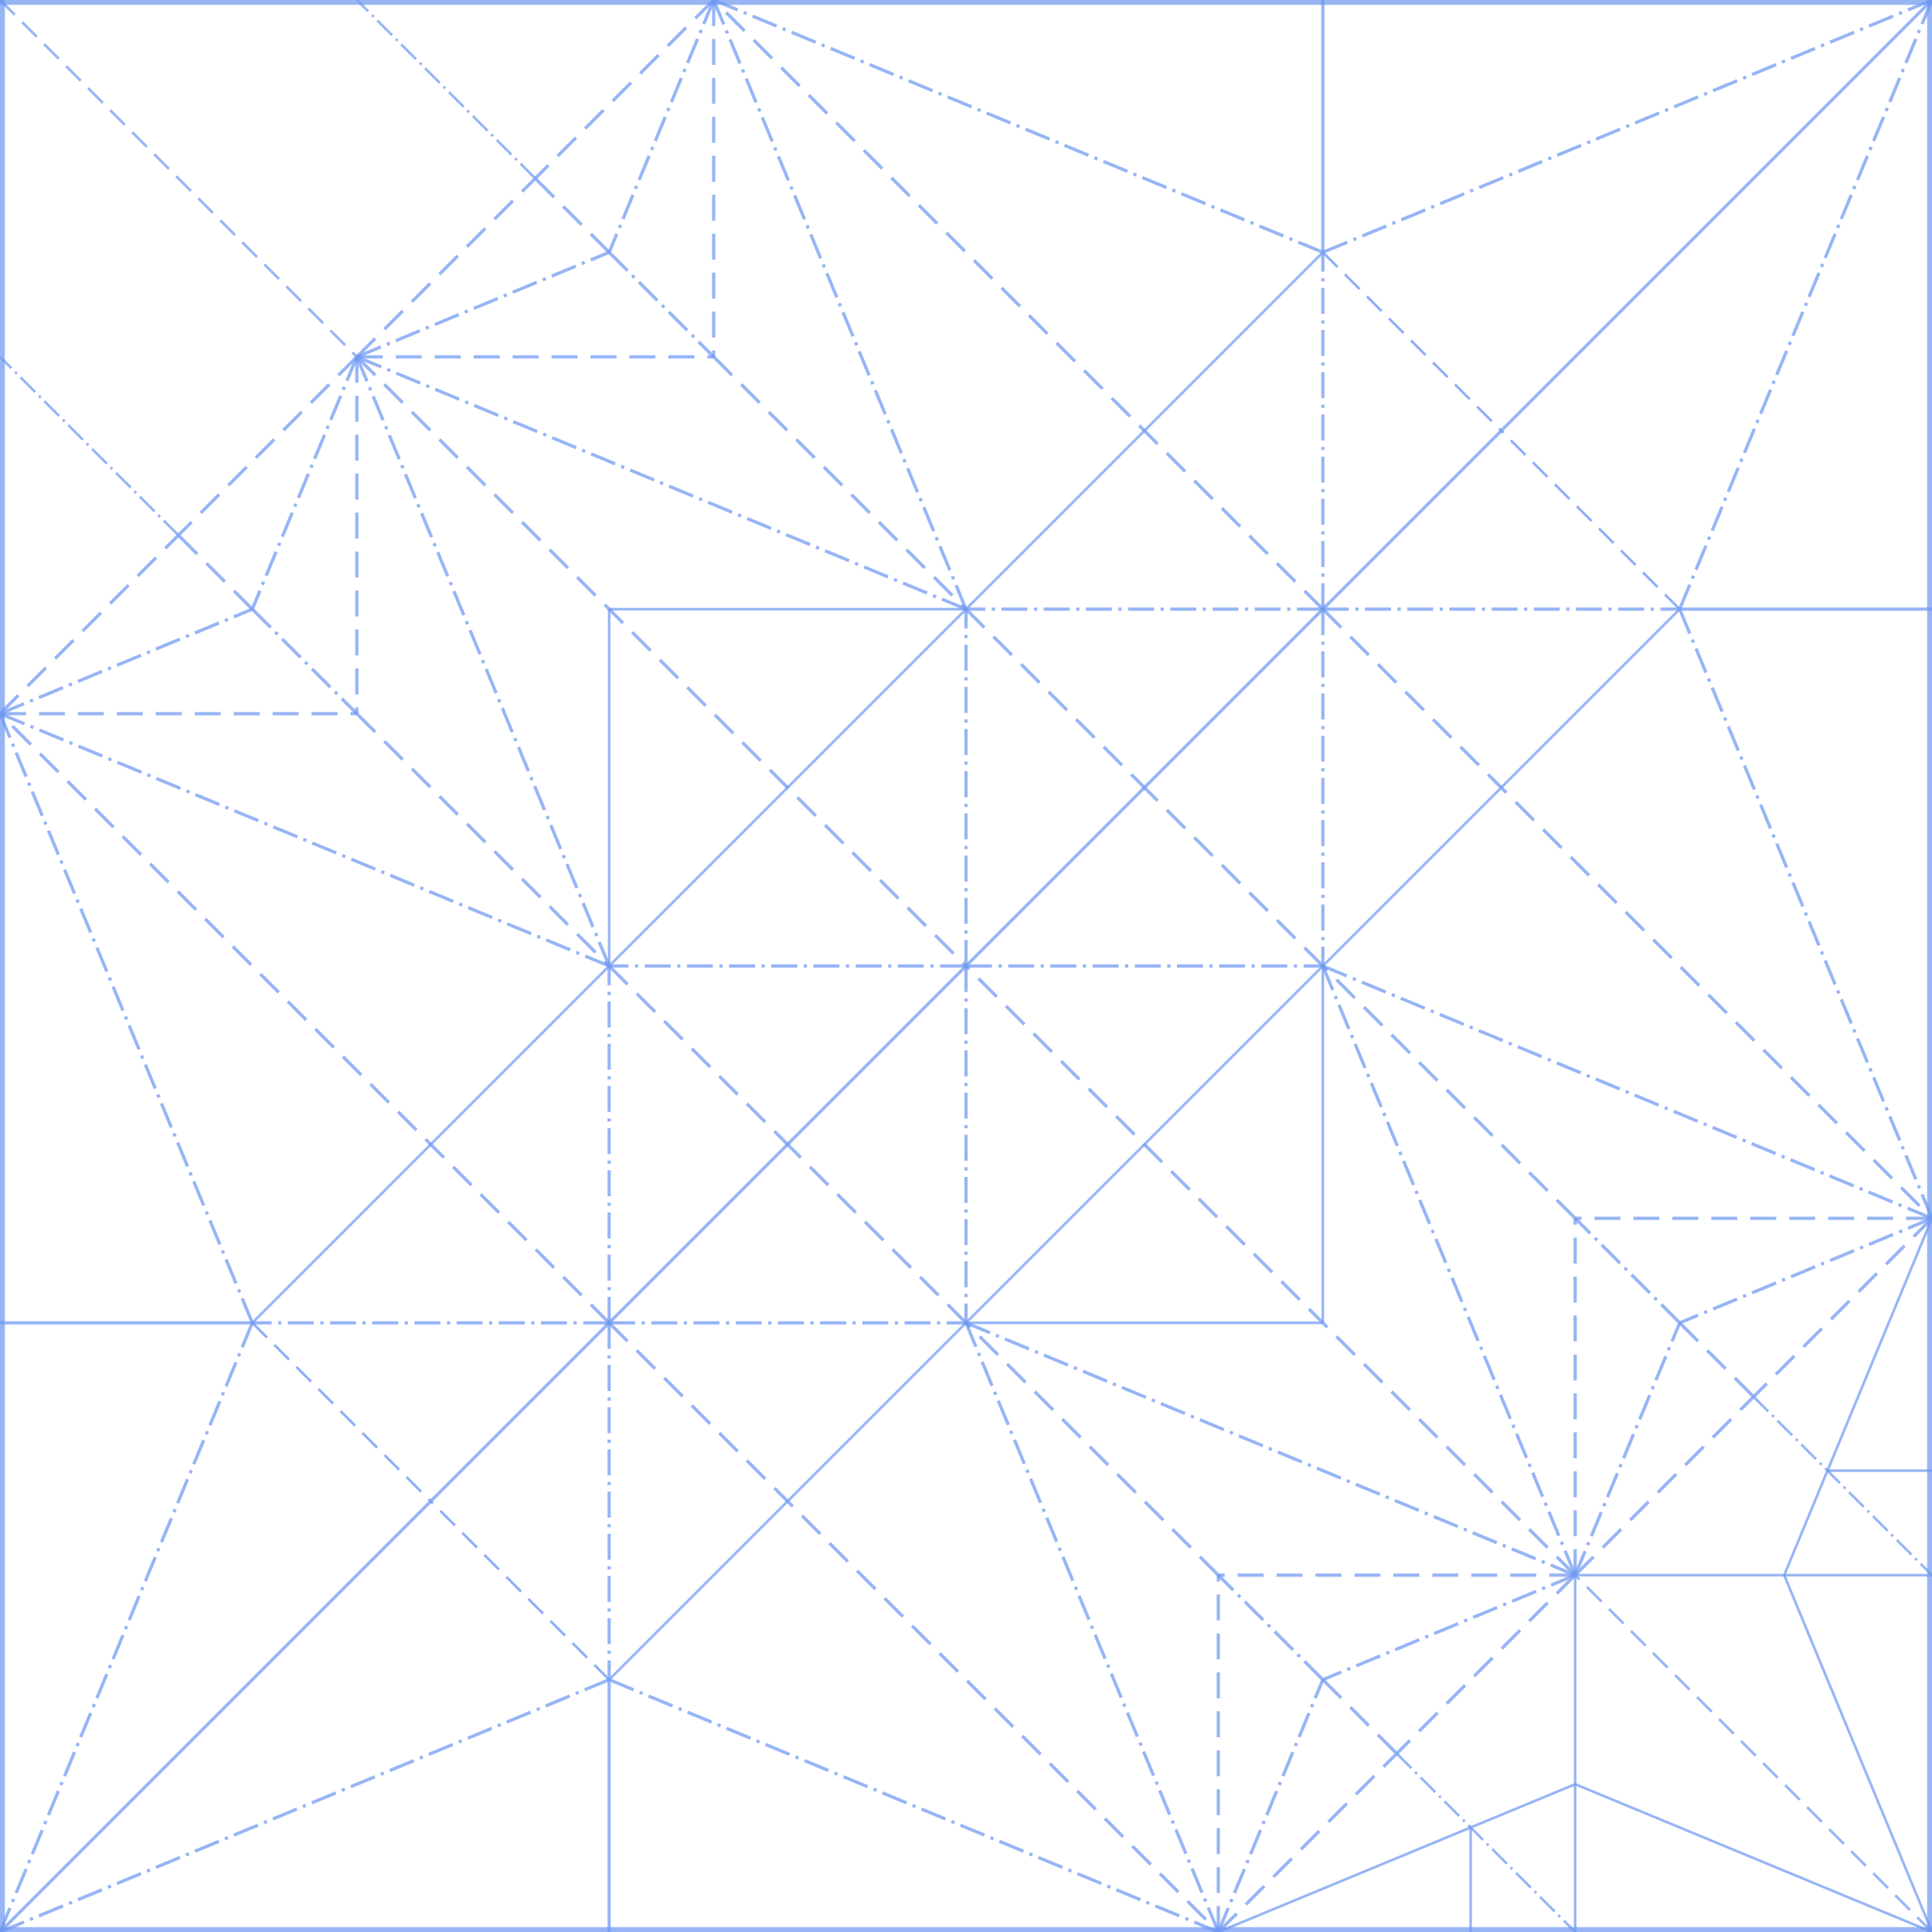 <?xml version="1.0" encoding="UTF-8" standalone="no"?>
<!-- Created with Inkscape (http://www.inkscape.org/) -->

<svg
   xmlns:dc="http://purl.org/dc/elements/1.1/"
   xmlns:cc="http://creativecommons.org/ns#"
   xmlns:rdf="http://www.w3.org/1999/02/22-rdf-syntax-ns#"
   xmlns:svg="http://www.w3.org/2000/svg"
   xmlns="http://www.w3.org/2000/svg"
   xmlns:sodipodi="http://sodipodi.sourceforge.net/DTD/sodipodi-0.dtd"
   xmlns:inkscape="http://www.inkscape.org/namespaces/inkscape"
   width="210mm"
   height="210mm"
   viewBox="0 0 744.094 744.094"
   id="svg13995"
   version="1.1"
   inkscape:version="0.91 r13725"
   sodipodi:docname="Dragon_6.svg">
  <defs
     id="defs13997">
    <marker
       inkscape:stockid="Arrow1Lend"
       orient="auto"
       refY="0"
       refX="0"
       id="Arrow1Lend-3-0"
       style="overflow:visible"
       inkscape:isstock="true">
      <path
         inkscape:connector-curvature="0"
         id="path5073-3-2"
         d="M 0,0 5,-5 -12.5,0 5,5 0,0 Z"
         style="fill:#6f98f2;fill-opacity:0.678;fill-rule:evenodd;stroke:#6f98f2;stroke-width:1pt;stroke-opacity:0.678"
         transform="matrix(-0.8,0,0,-0.8,-10,0)" />
    </marker>
    <marker
       inkscape:stockid="Arrow1Lend"
       orient="auto"
       refY="0"
       refX="0"
       id="Arrow1Lend-5-6-3"
       style="overflow:visible"
       inkscape:isstock="true">
      <path
         inkscape:connector-curvature="0"
         id="path5073-56-5-7"
         d="M 0,0 5,-5 -12.5,0 5,5 0,0 Z"
         style="fill:#6f98f2;fill-opacity:0.678;fill-rule:evenodd;stroke:#6f98f2;stroke-width:1pt;stroke-opacity:0.678"
         transform="matrix(-0.8,0,0,-0.8,-10,0)" />
    </marker>
    <marker
       inkscape:stockid="StopL"
       orient="auto"
       refY="0"
       refX="0"
       id="StopL-8-3"
       style="overflow:visible"
       inkscape:isstock="true">
      <path
         inkscape:connector-curvature="0"
         id="path5239-3-4"
         d="M 0,5.65 0,-5.65"
         style="fill:none;fill-opacity:0.75;fill-rule:evenodd;stroke:#6f98f2;stroke-width:1pt;stroke-opacity:0.678"
         transform="scale(0.8,0.8)" />
    </marker>
    <marker
       inkscape:isstock="true"
       style="overflow:visible"
       id="marker18043-4-0"
       refX="0"
       refY="0"
       orient="auto"
       inkscape:stockid="Arrow1Lend">
      <path
         inkscape:connector-curvature="0"
         transform="matrix(-0.8,0,0,-0.8,-10,0)"
         style="fill:#6f98f2;fill-opacity:0.678;fill-rule:evenodd;stroke:#6f98f2;stroke-width:1pt;stroke-opacity:0.678"
         d="M 0,0 5,-5 -12.5,0 5,5 0,0 Z"
         id="path18045-7-2" />
    </marker>
    <marker
       inkscape:isstock="true"
       style="overflow:visible"
       id="marker23537-9"
       refX="0"
       refY="0"
       orient="auto"
       inkscape:stockid="Arrow1Lend">
      <path
         transform="matrix(-0.8,0,0,-0.8,-10,0)"
         style="fill:#6f98f2;fill-opacity:0.678;fill-rule:evenodd;stroke:#6f98f2;stroke-width:1pt;stroke-opacity:0.678"
         d="M 0,0 5,-5 -12.5,0 5,5 0,0 Z"
         id="path23539-2"
         inkscape:connector-curvature="0" />
    </marker>
    <marker
       inkscape:isstock="true"
       style="overflow:visible"
       id="marker19076-7-7"
       refX="0"
       refY="0"
       orient="auto"
       inkscape:stockid="Arrow1Lend">
      <path
         transform="matrix(-0.8,0,0,-0.8,-10,0)"
         style="fill:#6f98f2;fill-opacity:0.678;fill-rule:evenodd;stroke:#6f98f2;stroke-width:1pt;stroke-opacity:0.678"
         d="M 0,0 5,-5 -12.5,0 5,5 0,0 Z"
         id="path19078-4-6"
         inkscape:connector-curvature="0" />
    </marker>
    <marker
       inkscape:isstock="true"
       style="overflow:visible"
       id="marker19076-73"
       refX="0"
       refY="0"
       orient="auto"
       inkscape:stockid="Arrow1Lend">
      <path
         transform="matrix(-0.8,0,0,-0.8,-10,0)"
         style="fill:#6f98f2;fill-opacity:0.678;fill-rule:evenodd;stroke:#6f98f2;stroke-width:1pt;stroke-opacity:0.678"
         d="M 0,0 5,-5 -12.5,0 5,5 0,0 Z"
         id="path19078-7"
         inkscape:connector-curvature="0" />
    </marker>
    <marker
       inkscape:isstock="true"
       style="overflow:visible"
       id="marker23537-9-5"
       refX="0"
       refY="0"
       orient="auto"
       inkscape:stockid="Arrow1Lend">
      <path
         transform="matrix(-0.8,0,0,-0.8,-10,0)"
         style="fill:#6f98f2;fill-opacity:0.678;fill-rule:evenodd;stroke:#6f98f2;stroke-width:1pt;stroke-opacity:0.678"
         d="M 0,0 5,-5 -12.5,0 5,5 0,0 Z"
         id="path23539-2-0"
         inkscape:connector-curvature="0" />
    </marker>
    <marker
       inkscape:isstock="true"
       style="overflow:visible"
       id="marker19076-7-7-7"
       refX="0"
       refY="0"
       orient="auto"
       inkscape:stockid="Arrow1Lend">
      <path
         transform="matrix(-0.8,0,0,-0.8,-10,0)"
         style="fill:#6f98f2;fill-opacity:0.678;fill-rule:evenodd;stroke:#6f98f2;stroke-width:1pt;stroke-opacity:0.678"
         d="M 0,0 5,-5 -12.5,0 5,5 0,0 Z"
         id="path19078-4-6-2"
         inkscape:connector-curvature="0" />
    </marker>
    <marker
       inkscape:isstock="true"
       style="overflow:visible"
       id="marker19076-73-4"
       refX="0"
       refY="0"
       orient="auto"
       inkscape:stockid="Arrow1Lend">
      <path
         transform="matrix(-0.8,0,0,-0.8,-10,0)"
         style="fill:#6f98f2;fill-opacity:0.678;fill-rule:evenodd;stroke:#6f98f2;stroke-width:1pt;stroke-opacity:0.678"
         d="M 0,0 5,-5 -12.5,0 5,5 0,0 Z"
         id="path19078-7-1"
         inkscape:connector-curvature="0" />
    </marker>
    <marker
       inkscape:isstock="true"
       style="overflow:visible"
       id="marker23537-9-4"
       refX="0"
       refY="0"
       orient="auto"
       inkscape:stockid="Arrow1Lend">
      <path
         transform="matrix(-0.8,0,0,-0.8,-10,0)"
         style="fill:#6f98f2;fill-opacity:0.678;fill-rule:evenodd;stroke:#6f98f2;stroke-width:1pt;stroke-opacity:0.678"
         d="M 0,0 5,-5 -12.5,0 5,5 0,0 Z"
         id="path23539-2-2"
         inkscape:connector-curvature="0" />
    </marker>
    <marker
       inkscape:isstock="true"
       style="overflow:visible"
       id="marker19076-7-7-3"
       refX="0"
       refY="0"
       orient="auto"
       inkscape:stockid="Arrow1Lend">
      <path
         transform="matrix(-0.8,0,0,-0.8,-10,0)"
         style="fill:#6f98f2;fill-opacity:0.678;fill-rule:evenodd;stroke:#6f98f2;stroke-width:1pt;stroke-opacity:0.678"
         d="M 0,0 5,-5 -12.5,0 5,5 0,0 Z"
         id="path19078-4-6-6"
         inkscape:connector-curvature="0" />
    </marker>
    <marker
       inkscape:isstock="true"
       style="overflow:visible"
       id="marker19076-73-3"
       refX="0"
       refY="0"
       orient="auto"
       inkscape:stockid="Arrow1Lend">
      <path
         transform="matrix(-0.8,0,0,-0.8,-10,0)"
         style="fill:#6f98f2;fill-opacity:0.678;fill-rule:evenodd;stroke:#6f98f2;stroke-width:1pt;stroke-opacity:0.678"
         d="M 0,0 5,-5 -12.5,0 5,5 0,0 Z"
         id="path19078-7-2"
         inkscape:connector-curvature="0" />
    </marker>
    <marker
       inkscape:stockid="Arrow1Lend"
       orient="auto"
       refY="0"
       refX="0"
       id="marker5742-4-50"
       style="overflow:visible"
       inkscape:isstock="true">
      <path
         inkscape:connector-curvature="0"
         id="path5487-9-36"
         d="M 0,0 5,-5 -12.5,0 5,5 0,0 Z"
         style="fill:#6f98f2;fill-opacity:0.604;fill-rule:evenodd;stroke:#6f98f2;stroke-width:1pt;stroke-opacity:0.604"
         transform="matrix(-0.8,0,0,-0.8,-10,0)" />
    </marker>
    <marker
       inkscape:stockid="Arrow1Lend"
       orient="auto"
       refY="0"
       refX="0"
       id="marker5742-4-5"
       style="overflow:visible"
       inkscape:isstock="true">
      <path
         inkscape:connector-curvature="0"
         id="path5487-9-3"
         d="M 0,0 5,-5 -12.5,0 5,5 0,0 Z"
         style="fill:#6f98f2;fill-opacity:0.604;fill-rule:evenodd;stroke:#6f98f2;stroke-width:1pt;stroke-opacity:0.604"
         transform="matrix(-0.8,0,0,-0.8,-10,0)" />
    </marker>
    <marker
       inkscape:stockid="Arrow1Lend"
       orient="auto"
       refY="0"
       refX="0"
       id="marker5742-4"
       style="overflow:visible"
       inkscape:isstock="true">
      <path
         inkscape:connector-curvature="0"
         id="path5487-9"
         d="M 0,0 5,-5 -12.5,0 5,5 0,0 Z"
         style="fill:#6f98f2;fill-opacity:0.604;fill-rule:evenodd;stroke:#6f98f2;stroke-width:1pt;stroke-opacity:0.604"
         transform="matrix(-0.8,0,0,-0.8,-10,0)" />
    </marker>
    <marker
       inkscape:isstock="true"
       style="overflow:visible"
       id="marker18043-4-0-8-8-4"
       refX="0"
       refY="0"
       orient="auto"
       inkscape:stockid="Arrow1Lend">
      <path
         inkscape:connector-curvature="0"
         transform="matrix(-0.8,0,0,-0.8,-10,0)"
         style="fill:#6f98f2;fill-opacity:0.678;fill-rule:evenodd;stroke:#6f98f2;stroke-width:1pt;stroke-opacity:0.678"
         d="M 0,0 5,-5 -12.5,0 5,5 0,0 Z"
         id="path18045-7-2-6-6-5" />
    </marker>
    <marker
       inkscape:stockid="StopL"
       orient="auto"
       refY="0"
       refX="0"
       id="StopL-8-3-4"
       style="overflow:visible"
       inkscape:isstock="true">
      <path
         inkscape:connector-curvature="0"
         id="path5239-3-4-1"
         d="M 0,5.65 0,-5.65"
         style="fill:none;fill-opacity:0.75;fill-rule:evenodd;stroke:#6f98f2;stroke-width:1pt;stroke-opacity:0.678"
         transform="scale(0.8,0.8)" />
    </marker>
    <marker
       inkscape:isstock="true"
       style="overflow:visible"
       id="marker18043-4-0-8"
       refX="0"
       refY="0"
       orient="auto"
       inkscape:stockid="Arrow1Lend">
      <path
         inkscape:connector-curvature="0"
         transform="matrix(-0.8,0,0,-0.8,-10,0)"
         style="fill:#6f98f2;fill-opacity:0.678;fill-rule:evenodd;stroke:#6f98f2;stroke-width:1pt;stroke-opacity:0.678"
         d="M 0,0 5,-5 -12.5,0 5,5 0,0 Z"
         id="path18045-7-2-6" />
    </marker>
    <marker
       inkscape:stockid="Arrow1Lend"
       orient="auto"
       refY="0"
       refX="0"
       id="Arrow1Lend-5-2-6"
       style="overflow:visible"
       inkscape:isstock="true">
      <path
         inkscape:connector-curvature="0"
         id="path5073-56-7-9"
         d="M 0,0 5,-5 -12.5,0 5,5 0,0 Z"
         style="fill:#6f98f2;fill-opacity:0.678;fill-rule:evenodd;stroke:#6f98f2;stroke-width:1pt;stroke-opacity:0.678"
         transform="matrix(-0.8,0,0,-0.8,-10,0)" />
    </marker>
    <marker
       inkscape:stockid="Arrow1Lend"
       orient="auto"
       refY="0"
       refX="0"
       id="Arrow1Lend-5-2-4"
       style="overflow:visible"
       inkscape:isstock="true">
      <path
         inkscape:connector-curvature="0"
         id="path5073-56-7-4"
         d="M 0,0 5,-5 -12.5,0 5,5 0,0 Z"
         style="fill:#6f98f2;fill-opacity:0.678;fill-rule:evenodd;stroke:#6f98f2;stroke-width:1pt;stroke-opacity:0.678"
         transform="matrix(-0.8,0,0,-0.8,-10,0)" />
    </marker>
    <marker
       inkscape:stockid="Arrow1Lend"
       orient="auto"
       refY="0"
       refX="0"
       id="Arrow1Lend-5-2-5"
       style="overflow:visible"
       inkscape:isstock="true">
      <path
         inkscape:connector-curvature="0"
         id="path5073-56-7-7"
         d="M 0,0 5,-5 -12.5,0 5,5 0,0 Z"
         style="fill:#6f98f2;fill-opacity:0.678;fill-rule:evenodd;stroke:#6f98f2;stroke-width:1pt;stroke-opacity:0.678"
         transform="matrix(-0.8,0,0,-0.8,-10,0)" />
    </marker>
    <marker
       inkscape:stockid="StopL"
       orient="auto"
       refY="0"
       refX="0"
       id="StopL-3-4"
       style="overflow:visible"
       inkscape:isstock="true">
      <path
         inkscape:connector-curvature="0"
         id="path5239-0-0"
         d="M 0,5.65 0,-5.65"
         style="fill:none;fill-opacity:0.75;fill-rule:evenodd;stroke:#6f98f2;stroke-width:1pt;stroke-opacity:0.678"
         transform="scale(0.8,0.8)" />
    </marker>
    <marker
       inkscape:isstock="true"
       style="overflow:visible"
       id="marker18043-9-7"
       refX="0"
       refY="0"
       orient="auto"
       inkscape:stockid="Arrow1Lend">
      <path
         inkscape:connector-curvature="0"
         transform="matrix(-0.8,0,0,-0.8,-10,0)"
         style="fill:#6f98f2;fill-opacity:0.678;fill-rule:evenodd;stroke:#6f98f2;stroke-width:1pt;stroke-opacity:0.678"
         d="M 0,0 5,-5 -12.5,0 5,5 0,0 Z"
         id="path18045-4-0" />
    </marker>
    <marker
       inkscape:stockid="Arrow1Lend"
       orient="auto"
       refY="0"
       refX="0"
       id="Arrow1Lend-5-2-53"
       style="overflow:visible"
       inkscape:isstock="true">
      <path
         inkscape:connector-curvature="0"
         id="path5073-56-7-3"
         d="M 0,0 5,-5 -12.5,0 5,5 0,0 Z"
         style="fill:#6f98f2;fill-opacity:0.678;fill-rule:evenodd;stroke:#6f98f2;stroke-width:1pt;stroke-opacity:0.678"
         transform="matrix(-0.8,0,0,-0.8,-10,0)" />
    </marker>
    <marker
       inkscape:stockid="StopL"
       orient="auto"
       refY="0"
       refX="0"
       id="StopL-3-4-7-0-6"
       style="overflow:visible"
       inkscape:isstock="true">
      <path
         inkscape:connector-curvature="0"
         id="path5239-0-0-5-7-2"
         d="M 0,5.65 0,-5.65"
         style="fill:none;fill-opacity:0.75;fill-rule:evenodd;stroke:#6f98f2;stroke-width:1pt;stroke-opacity:0.678"
         transform="scale(0.8,0.8)" />
    </marker>
    <marker
       inkscape:isstock="true"
       style="overflow:visible"
       id="marker18043-9-7-2-1-7"
       refX="0"
       refY="0"
       orient="auto"
       inkscape:stockid="Arrow1Lend">
      <path
         inkscape:connector-curvature="0"
         transform="matrix(-0.8,0,0,-0.8,-10,0)"
         style="fill:#6f98f2;fill-opacity:0.678;fill-rule:evenodd;stroke:#6f98f2;stroke-width:1pt;stroke-opacity:0.678"
         d="M 0,0 5,-5 -12.5,0 5,5 0,0 Z"
         id="path18045-4-0-2-1-3" />
    </marker>
    <marker
       inkscape:stockid="StopL"
       orient="auto"
       refY="0"
       refX="0"
       id="StopL-3-4-7-0"
       style="overflow:visible"
       inkscape:isstock="true">
      <path
         inkscape:connector-curvature="0"
         id="path5239-0-0-5-7"
         d="M 0,5.65 0,-5.65"
         style="fill:none;fill-opacity:0.75;fill-rule:evenodd;stroke:#6f98f2;stroke-width:1pt;stroke-opacity:0.678"
         transform="scale(0.8,0.8)" />
    </marker>
    <marker
       inkscape:isstock="true"
       style="overflow:visible"
       id="marker18043-9-7-2-1"
       refX="0"
       refY="0"
       orient="auto"
       inkscape:stockid="Arrow1Lend">
      <path
         inkscape:connector-curvature="0"
         transform="matrix(-0.8,0,0,-0.8,-10,0)"
         style="fill:#6f98f2;fill-opacity:0.678;fill-rule:evenodd;stroke:#6f98f2;stroke-width:1pt;stroke-opacity:0.678"
         d="M 0,0 5,-5 -12.5,0 5,5 0,0 Z"
         id="path18045-4-0-2-1" />
    </marker>
    <marker
       inkscape:stockid="StopL"
       orient="auto"
       refY="0"
       refX="0"
       id="StopL-3-4-7"
       style="overflow:visible"
       inkscape:isstock="true">
      <path
         inkscape:connector-curvature="0"
         id="path5239-0-0-5"
         d="M 0,5.65 0,-5.65"
         style="fill:none;fill-opacity:0.75;fill-rule:evenodd;stroke:#6f98f2;stroke-width:1pt;stroke-opacity:0.678"
         transform="scale(0.8,0.8)" />
    </marker>
    <marker
       inkscape:isstock="true"
       style="overflow:visible"
       id="marker18043-9-7-2"
       refX="0"
       refY="0"
       orient="auto"
       inkscape:stockid="Arrow1Lend">
      <path
         inkscape:connector-curvature="0"
         transform="matrix(-0.8,0,0,-0.8,-10,0)"
         style="fill:#6f98f2;fill-opacity:0.678;fill-rule:evenodd;stroke:#6f98f2;stroke-width:1pt;stroke-opacity:0.678"
         d="M 0,0 5,-5 -12.5,0 5,5 0,0 Z"
         id="path18045-4-0-2" />
    </marker>
    <marker
       inkscape:isstock="true"
       style="overflow:visible"
       id="marker18043-4-0-8-8-4-2-0-2"
       refX="0"
       refY="0"
       orient="auto"
       inkscape:stockid="Arrow1Lend">
      <path
         inkscape:connector-curvature="0"
         transform="matrix(-0.8,0,0,-0.8,-10,0)"
         style="fill:#6f98f2;fill-opacity:0.678;fill-rule:evenodd;stroke:#6f98f2;stroke-width:1pt;stroke-opacity:0.678"
         d="M 0,0 5,-5 -12.5,0 5,5 0,0 Z"
         id="path18045-7-2-6-6-5-4-7-0" />
    </marker>
    <marker
       inkscape:stockid="StopL"
       orient="auto"
       refY="0"
       refX="0"
       id="StopL-3-4-7-0-6-8-5"
       style="overflow:visible"
       inkscape:isstock="true">
      <path
         inkscape:connector-curvature="0"
         id="path5239-0-0-5-7-2-6-1"
         d="M 0,5.65 0,-5.65"
         style="fill:none;fill-opacity:0.75;fill-rule:evenodd;stroke:#6f98f2;stroke-width:1pt;stroke-opacity:0.678"
         transform="scale(0.8,0.8)" />
    </marker>
    <marker
       inkscape:isstock="true"
       style="overflow:visible"
       id="marker18043-9-7-2-1-7-4-5"
       refX="0"
       refY="0"
       orient="auto"
       inkscape:stockid="Arrow1Lend">
      <path
         inkscape:connector-curvature="0"
         transform="matrix(-0.8,0,0,-0.8,-10,0)"
         style="fill:#6f98f2;fill-opacity:0.678;fill-rule:evenodd;stroke:#6f98f2;stroke-width:1pt;stroke-opacity:0.678"
         d="M 0,0 5,-5 -12.5,0 5,5 0,0 Z"
         id="path18045-4-0-2-1-3-8-4" />
    </marker>
    <marker
       inkscape:stockid="Arrow1Lend"
       orient="auto"
       refY="0"
       refX="0"
       id="marker8597-0"
       style="overflow:visible"
       inkscape:isstock="true">
      <path
         inkscape:connector-curvature="0"
         id="path8599-6"
         d="M 0,0 5,-5 -12.5,0 5,5 0,0 Z"
         style="fill:#6e98f3;fill-opacity:0.868;fill-rule:evenodd;stroke:#6e98f3;stroke-width:1pt;stroke-opacity:0.868"
         transform="matrix(-0.8,0,0,-0.8,-10,0)" />
    </marker>
    <marker
       inkscape:stockid="StopL"
       orient="auto"
       refY="0"
       refX="0"
       id="StopL-3-4-7-0-6-4-4-15"
       style="overflow:visible"
       inkscape:isstock="true">
      <path
         inkscape:connector-curvature="0"
         id="path5239-0-0-5-7-2-0-0-6"
         d="M 0,5.65 0,-5.65"
         style="fill:none;fill-opacity:0.75;fill-rule:evenodd;stroke:#6f98f2;stroke-width:1pt;stroke-opacity:0.678"
         transform="scale(0.8,0.8)" />
    </marker>
    <marker
       inkscape:isstock="true"
       style="overflow:visible"
       id="marker18043-9-7-2-1-7-1-1-4"
       refX="0"
       refY="0"
       orient="auto"
       inkscape:stockid="Arrow1Lend">
      <path
         inkscape:connector-curvature="0"
         transform="matrix(-0.8,0,0,-0.8,-10,0)"
         style="fill:#6f98f2;fill-opacity:0.678;fill-rule:evenodd;stroke:#6f98f2;stroke-width:1pt;stroke-opacity:0.678"
         d="M 0,0 5,-5 -12.5,0 5,5 0,0 Z"
         id="path18045-4-0-2-1-3-6-3-50" />
    </marker>
    <marker
       inkscape:stockid="Arrow1Lend"
       orient="auto"
       refY="0"
       refX="0"
       id="marker7097"
       style="overflow:visible"
       inkscape:isstock="true">
      <path
         inkscape:connector-curvature="0"
         id="path6841"
         d="M 0,0 5,-5 -12.5,0 5,5 0,0 Z"
         style="fill:#000000;fill-opacity:0;fill-rule:evenodd;stroke:#6f98f2;stroke-width:1pt;stroke-opacity:0.749"
         transform="matrix(-0.8,0,0,-0.8,-10,0)" />
    </marker>
    <marker
       inkscape:stockid="Arrow1Lend"
       orient="auto"
       refY="0"
       refX="0"
       id="marker7102-9-0"
       style="overflow:visible"
       inkscape:isstock="true">
      <path
         inkscape:connector-curvature="0"
         id="path7104-4-6"
         d="M 0,0 5,-5 -12.5,0 5,5 0,0 Z"
         style="fill:#6388d8;fill-opacity:0.76;fill-rule:evenodd;stroke:#6388d8;stroke-width:1pt;stroke-opacity:0.76"
         transform="matrix(-0.8,0,0,-0.8,-10,0)" />
    </marker>
    <marker
       inkscape:stockid="Arrow1Lend"
       orient="auto"
       refY="0"
       refX="0"
       id="marker7097-0"
       style="overflow:visible"
       inkscape:isstock="true">
      <path
         inkscape:connector-curvature="0"
         id="path6841-8"
         d="M 0,0 5,-5 -12.5,0 5,5 0,0 Z"
         style="fill:#000000;fill-opacity:0;fill-rule:evenodd;stroke:#6f98f2;stroke-width:1pt;stroke-opacity:0.749"
         transform="matrix(-0.8,0,0,-0.8,-10,0)" />
    </marker>
    <marker
       inkscape:stockid="StopL"
       orient="auto"
       refY="0"
       refX="0"
       id="StopL-3-4-7-0-6-4-4-4"
       style="overflow:visible"
       inkscape:isstock="true">
      <path
         inkscape:connector-curvature="0"
         id="path5239-0-0-5-7-2-0-0-81"
         d="M 0,5.65 0,-5.65"
         style="fill:none;fill-opacity:0.75;fill-rule:evenodd;stroke:#6f98f2;stroke-width:1pt;stroke-opacity:0.678"
         transform="scale(0.8,0.8)" />
    </marker>
    <marker
       inkscape:isstock="true"
       style="overflow:visible"
       id="marker18043-9-7-2-1-7-1-1-53"
       refX="0"
       refY="0"
       orient="auto"
       inkscape:stockid="Arrow1Lend">
      <path
         inkscape:connector-curvature="0"
         transform="matrix(-0.8,0,0,-0.8,-10,0)"
         style="fill:#6f98f2;fill-opacity:0.678;fill-rule:evenodd;stroke:#6f98f2;stroke-width:1pt;stroke-opacity:0.678"
         d="M 0,0 5,-5 -12.5,0 5,5 0,0 Z"
         id="path18045-4-0-2-1-3-6-3-7" />
    </marker>
    <marker
       inkscape:stockid="Arrow1Lend"
       orient="auto"
       refY="0"
       refX="0"
       id="marker7102-9-0-8"
       style="overflow:visible"
       inkscape:isstock="true">
      <path
         inkscape:connector-curvature="0"
         id="path7104-4-6-4"
         d="M 0,0 5,-5 -12.5,0 5,5 0,0 Z"
         style="fill:#6388d8;fill-opacity:0.76;fill-rule:evenodd;stroke:#6388d8;stroke-width:1pt;stroke-opacity:0.76"
         transform="matrix(-0.8,0,0,-0.8,-10,0)" />
    </marker>
    <marker
       inkscape:stockid="Arrow1Lend"
       orient="auto"
       refY="0"
       refX="0"
       id="marker7102-9-0-38"
       style="overflow:visible"
       inkscape:isstock="true">
      <path
         inkscape:connector-curvature="0"
         id="path7104-4-6-3"
         d="M 0,0 5,-5 -12.5,0 5,5 0,0 Z"
         style="fill:#6388d8;fill-opacity:0.76;fill-rule:evenodd;stroke:#6388d8;stroke-width:1pt;stroke-opacity:0.76"
         transform="matrix(-0.8,0,0,-0.8,-10,0)" />
    </marker>
    <marker
       inkscape:stockid="Arrow1Lend"
       orient="auto"
       refY="0"
       refX="0"
       id="marker7102-9-0-3"
       style="overflow:visible"
       inkscape:isstock="true">
      <path
         inkscape:connector-curvature="0"
         id="path7104-4-6-92"
         d="M 0,0 5,-5 -12.5,0 5,5 0,0 Z"
         style="fill:#6388d8;fill-opacity:0.76;fill-rule:evenodd;stroke:#6388d8;stroke-width:1pt;stroke-opacity:0.76"
         transform="matrix(-0.8,0,0,-0.8,-10,0)" />
    </marker>
  </defs>
  <sodipodi:namedview
     id="base"
     pagecolor="#ffffff"
     bordercolor="#666666"
     borderopacity="1.0"
     inkscape:pageopacity="0.0"
     inkscape:pageshadow="2"
     inkscape:zoom="0.64"
     inkscape:cx="427.05075"
     inkscape:cy="405.23896"
     inkscape:document-units="px"
     inkscape:current-layer="layer1"
     showgrid="false"
     inkscape:snap-bbox="true"
     inkscape:snap-intersection-paths="true"
     inkscape:object-nodes="true"
     inkscape:snap-page="true"
     inkscape:window-width="1278"
     inkscape:window-height="1008"
     inkscape:window-x="1273"
     inkscape:window-y="0"
     inkscape:window-maximized="0"
     inkscape:snap-object-midpoints="true"
     inkscape:snap-bbox-midpoints="true"
     showguides="false" />
  <g
     inkscape:label="Layer 1"
     inkscape:groupmode="layer"
     id="layer1"
     transform="translate(0,-308.268)">
    <path
       style="display:inline;fill:none;fill-rule:evenodd;stroke:#6e98f1;stroke-width:3.75;stroke-linecap:butt;stroke-linejoin:miter;stroke-miterlimit:4;stroke-dasharray:none;stroke-opacity:0.716"
       d="M 0,817.748 0,1052.361"
       id="path4140-1-0-2-5-9-4-4"
       inkscape:connector-curvature="0" />
    <path
       style="display:inline;fill:none;fill-rule:evenodd;stroke:#6e98f1;stroke-width:1.25;stroke-linecap:butt;stroke-linejoin:miter;stroke-miterlimit:4;stroke-dasharray:none;stroke-opacity:0.716"
       d="M -0.002,1052.359 234.613,817.744"
       id="path4279-9-9-7-8-8-4"
       inkscape:connector-curvature="0"
       sodipodi:nodetypes="cc" />
    <path
       style="display:inline;fill:none;fill-rule:evenodd;stroke:#6e98f1;stroke-width:1.25;stroke-linecap:butt;stroke-linejoin:miter;stroke-miterlimit:4;stroke-dasharray:none;stroke-opacity:0.716"
       d="m 234.613,817.744 68.714,-68.715"
       id="path4275-1-8-9-41-7-9"
       inkscape:connector-curvature="0" />
    <path
       style="display:inline;fill:none;fill-rule:evenodd;stroke:#6e98f1;stroke-width:1.25;stroke-linecap:butt;stroke-linejoin:miter;stroke-miterlimit:4;stroke-dasharray:none;stroke-opacity:0.716"
       d="m 303.328,749.029 68.714,-68.714"
       id="path4434-1-8-0-7-3-0"
       inkscape:connector-curvature="0" />
    <path
       style="display:inline;fill:none;fill-rule:evenodd;stroke:#6e98f1;stroke-width:3.75;stroke-linecap:butt;stroke-linejoin:miter;stroke-miterlimit:4;stroke-dasharray:none;stroke-opacity:0.718"
       d="m 744.094,1052.361 -137.433,0"
       id="path4267-9-9-8-9-9-7-7"
       inkscape:connector-curvature="0"
       sodipodi:nodetypes="cc" />
    <path
       style="display:inline;fill:none;fill-rule:evenodd;stroke:#6e98f1;stroke-width:3.75;stroke-linecap:butt;stroke-linejoin:miter;stroke-miterlimit:4;stroke-dasharray:none;stroke-opacity:0.716"
       d="m 469.227,1052.361 -234.613,0"
       id="path4263-8-9-3-6-3-1-7"
       inkscape:connector-curvature="0"
       sodipodi:nodetypes="cc" />
    <path
       style="display:inline;fill:none;fill-rule:evenodd;stroke:#6e98f1;stroke-width:3.75;stroke-linecap:butt;stroke-linejoin:miter;stroke-miterlimit:4;stroke-dasharray:none;stroke-opacity:0.716"
       d="M 234.613,1052.361 0,1052.361"
       id="path4140-1-0-6-5-3-8-5-6"
       inkscape:connector-curvature="0" />
    <path
       style="display:inline;fill:none;fill-rule:evenodd;stroke:#6e98f1;stroke-width:1.25;stroke-linecap:butt;stroke-linejoin:miter;stroke-miterlimit:4;stroke-dasharray:10, 2.5, 1.25, 2.5;stroke-dashoffset:0;stroke-opacity:0.716"
       d="M 0,1052.361 234.613,955.181"
       id="path4177-4-9-9-4-9-9-0"
       inkscape:connector-curvature="0" />
    <path
       style="display:inline;fill:none;fill-rule:evenodd;stroke:#6e98f1;stroke-width:1.25;stroke-linecap:butt;stroke-linejoin:miter;stroke-miterlimit:4;stroke-dasharray:10, 5;stroke-dashoffset:0;stroke-opacity:0.716"
       d="M 234.613,817.748 469.227,1052.361"
       id="path4802-0-3-0-4-4-2-1"
       inkscape:connector-curvature="0"
       sodipodi:nodetypes="cc" />
    <path
       style="display:inline;fill:none;fill-rule:evenodd;stroke:#6e98f1;stroke-width:1.25;stroke-linecap:butt;stroke-linejoin:miter;stroke-miterlimit:4;stroke-dasharray:10, 2.5, 1.25, 2.5;stroke-dashoffset:0;stroke-opacity:0.716"
       d="m 234.613,817.748 137.433,0"
       id="path4187-6-8-9-0-0-6-1"
       inkscape:connector-curvature="0" />
    <path
       style="display:inline;fill:none;fill-rule:evenodd;stroke:#6e98f1;stroke-width:1.25;stroke-linecap:butt;stroke-linejoin:miter;stroke-miterlimit:4;stroke-dasharray:10, 2.5, 1.25, 2.5;stroke-dashoffset:0;stroke-opacity:0.718"
       d="m 372.047,680.315 0,137.433"
       id="path4189-09-5-6-5-0-2-4"
       inkscape:connector-curvature="0" />
    <path
       style="display:inline;fill:none;fill-rule:evenodd;stroke:#6e98f1;stroke-width:1.25;stroke-linecap:butt;stroke-linejoin:miter;stroke-miterlimit:4;stroke-dasharray:10, 2.5, 1.25, 2.5;stroke-dashoffset:0;stroke-opacity:0.718"
       d="m 372.047,817.748 97.18,234.614"
       id="path4810-1-2-2-3-2-0-9"
       inkscape:connector-curvature="0"
       sodipodi:nodetypes="cc" />
    <path
       style="display:inline;fill:none;fill-rule:evenodd;stroke:#6e98f1;stroke-width:1.25;stroke-linecap:butt;stroke-linejoin:miter;stroke-miterlimit:4;stroke-dasharray:10, 2.5, 1.25, 2.5;stroke-dashoffset:0;stroke-opacity:0.718"
       d="m 372.047,817.748 234.613,97.181"
       id="path4193-8-7-9-0-4-0-1"
       inkscape:connector-curvature="0" />
    <path
       style="display:inline;fill:none;fill-rule:evenodd;stroke:#6e98f1;stroke-width:1.25;stroke-linecap:butt;stroke-linejoin:miter;stroke-miterlimit:4;stroke-dasharray:10, 5;stroke-dashoffset:0;stroke-opacity:0.716"
       d="m 372.047,817.748 -68.717,-68.716"
       id="path4195-4-8-0-6-3-7-0"
       inkscape:connector-curvature="0" />
    <path
       style="display:inline;fill:none;fill-rule:evenodd;stroke:#6e98f1;stroke-width:1.25;stroke-linecap:butt;stroke-linejoin:miter;stroke-miterlimit:4;stroke-dasharray:10, 2.5, 1.25, 2.5;stroke-dashoffset:0;stroke-opacity:0.716"
       d="M 469.227,1052.361 234.613,955.181"
       id="path4806-5-7-6-8-3-9-3"
       inkscape:connector-curvature="0"
       sodipodi:nodetypes="cc" />
    <path
       style="display:inline;fill:none;fill-rule:evenodd;stroke:#6e98f1;stroke-width:1.25;stroke-linecap:butt;stroke-linejoin:miter;stroke-miterlimit:4;stroke-dasharray:10, 2.5, 1.25, 2.5;stroke-dashoffset:0;stroke-opacity:0.716"
       d="m 234.613,817.748 0,137.434"
       id="path4199-61-2-4-1-5-1-3"
       inkscape:connector-curvature="0" />
    <path
       style="display:inline;fill:none;fill-rule:evenodd;stroke:#6e98f1;stroke-width:1.25;stroke-linecap:butt;stroke-linejoin:miter;stroke-miterlimit:4;stroke-dasharray:none;stroke-dashoffset:0;stroke-opacity:0.716"
       d="m 234.613,955.181 0,97.18"
       id="path4203-22-6-3-8-0-2-7"
       inkscape:connector-curvature="0" />
    <path
       style="display:inline;fill:none;fill-rule:evenodd;stroke:#6e98f1;stroke-width:1.25;stroke-linecap:butt;stroke-linejoin:miter;stroke-miterlimit:4;stroke-dasharray:10, 5;stroke-dashoffset:0;stroke-opacity:0.718"
       d="m 469.227,1052.361 0,-137.433"
       id="path4858-2-5-0-6-1-3-1"
       inkscape:connector-curvature="0"
       sodipodi:nodetypes="cc" />
    <path
       style="display:inline;fill:none;fill-rule:evenodd;stroke:#6e98f1;stroke-width:1.25;stroke-linecap:butt;stroke-linejoin:miter;stroke-miterlimit:4;stroke-dasharray:none;stroke-opacity:0.718"
       d="m 469.227,955.181 0,0"
       id="path4856-2-0-3-2-7-9-5"
       inkscape:connector-curvature="0" />
    <path
       style="display:inline;fill:none;fill-rule:evenodd;stroke:#6e98f1;stroke-width:1.25;stroke-linecap:butt;stroke-linejoin:miter;stroke-miterlimit:4;stroke-dasharray:10, 5;stroke-dashoffset:0;stroke-opacity:0.718"
       d="m 606.66,914.928 -137.433,0"
       id="path4209-0-5-2-3-1-6-1"
       inkscape:connector-curvature="0" />
    <path
       style="display:inline;fill:none;fill-rule:evenodd;stroke:#6e98f1;stroke-width:1.25;stroke-linecap:butt;stroke-linejoin:miter;stroke-miterlimit:4;stroke-dasharray:10, 5;stroke-dashoffset:0;stroke-opacity:0.718"
       d="M 469.227,914.928 372.047,817.748"
       id="path4211-6-1-9-5-0-5-8"
       inkscape:connector-curvature="0" />
    <path
       style="display:inline;fill:none;fill-rule:evenodd;stroke:#6e98f1;stroke-width:1.25;stroke-linecap:butt;stroke-linejoin:miter;stroke-miterlimit:4;stroke-dasharray:10, 2.5, 1.25, 2.5;stroke-dashoffset:0;stroke-opacity:0.718"
       d="m 469.227,1052.361 40.253,-97.18"
       id="path4213-4-3-6-9-43-9-4"
       inkscape:connector-curvature="0" />
    <path
       style="display:inline;fill:none;fill-rule:evenodd;stroke:#6e98f1;stroke-width:1.25;stroke-linecap:butt;stroke-linejoin:miter;stroke-miterlimit:4;stroke-dasharray:10, 2.5, 1.25, 2.5;stroke-dashoffset:0;stroke-opacity:0.718"
       d="m 606.66,914.928 -97.18,40.253"
       id="path4215-04-3-2-9-2-4-0"
       inkscape:connector-curvature="0" />
    <path
       style="display:inline;fill:none;fill-rule:evenodd;stroke:#6e98f1;stroke-width:1.25;stroke-linecap:butt;stroke-linejoin:miter;stroke-miterlimit:4;stroke-dasharray:10, 5;stroke-dashoffset:0;stroke-opacity:0.718"
       d="m 509.48,955.181 28.463,28.464"
       id="path4217-40-4-4-1-70-8-8"
       inkscape:connector-curvature="0" />
    <path
       style="display:inline;fill:none;fill-rule:evenodd;stroke:#6e98f1;stroke-width:1.25;stroke-linecap:butt;stroke-linejoin:miter;stroke-miterlimit:4;stroke-dasharray:10, 2.5, 1.25, 2.5;stroke-dashoffset:0;stroke-opacity:0.718"
       d="M 509.48,955.181 469.227,914.928"
       id="path4219-1-5-7-3-2-8-9"
       inkscape:connector-curvature="0" />
    <path
       style="display:inline;fill:none;fill-rule:evenodd;stroke:#6e98f1;stroke-width:1.25;stroke-linecap:butt;stroke-linejoin:miter;stroke-miterlimit:4;stroke-dasharray:10, 5;stroke-dashoffset:0;stroke-opacity:0.718"
       d="m 469.227,1052.361 68.717,-68.716"
       id="path4221-50-5-4-7-3-0-0"
       inkscape:connector-curvature="0" />
    <path
       style="display:inline;fill:none;fill-rule:evenodd;stroke:#6e98f1;stroke-width:1.25;stroke-linecap:butt;stroke-linejoin:miter;stroke-miterlimit:4;stroke-dasharray:10, 5;stroke-dashoffset:0;stroke-opacity:0.718"
       d="M 606.66,914.928 537.943,983.645"
       id="path4223-05-2-7-3-4-9-8"
       inkscape:connector-curvature="0" />
    <path
       style="display:inline;fill:none;fill-rule:evenodd;stroke:#6e98f1;stroke-width:1.25;stroke-linecap:butt;stroke-linejoin:miter;stroke-miterlimit:4;stroke-dasharray:10, 5;stroke-dashoffset:0;stroke-opacity:0.718"
       d="M 606.66,914.928 372.047,680.315"
       id="path4241-0-0-9-8-0-8-9"
       inkscape:connector-curvature="0"
       sodipodi:nodetypes="cc" />
    <path
       style="display:inline;fill:none;fill-rule:evenodd;stroke:#6e98f1;stroke-width:1;stroke-linecap:butt;stroke-linejoin:miter;stroke-miterlimit:4;stroke-dasharray:8, 4;stroke-dashoffset:0;stroke-opacity:0.718"
       d="M 744.094,1052.361 606.66,914.928"
       id="path9622-6-6-8-6-7-4"
       inkscape:connector-curvature="0" />
    <path
       style="display:inline;fill:none;fill-rule:evenodd;stroke:#6e98f1;stroke-width:1;stroke-linecap:butt;stroke-linejoin:miter;stroke-miterlimit:4;stroke-dasharray:8, 2, 1, 2;stroke-dashoffset:0;stroke-opacity:0.718"
       d="m 537.943,983.645 68.717,68.716"
       id="path9624-1-6-3-9-4-9"
       inkscape:connector-curvature="0" />
    <path
       style="display:inline;fill:none;fill-rule:evenodd;stroke:#6f98f2;stroke-width:1;stroke-linecap:butt;stroke-linejoin:miter;stroke-miterlimit:4;stroke-dasharray:8, 4;stroke-dashoffset:0;stroke-opacity:0.751"
       d="M 234.613,955.181 165.894,886.462"
       id="path8415-9-3-2"
       inkscape:connector-curvature="0" />
    <path
       style="display:inline;fill:none;fill-rule:evenodd;stroke:#6e98f1;stroke-width:3.75;stroke-linecap:butt;stroke-linejoin:miter;stroke-miterlimit:4;stroke-dasharray:none;stroke-opacity:0.718"
       d="m 606.66,1052.361 -137.433,0"
       id="path4263-8-9-3-6-4-4-9-0"
       inkscape:connector-curvature="0"
       sodipodi:nodetypes="cc" />
    <path
       style="display:inline;fill:none;fill-rule:evenodd;stroke:#6e98f1;stroke-width:3.75;stroke-linecap:butt;stroke-linejoin:miter;stroke-miterlimit:4;stroke-dasharray:none;stroke-opacity:0.716"
       d="M 0,583.135 0,817.748"
       id="path4263-8-9-3-6-7-8-4-3-1"
       inkscape:connector-curvature="0"
       sodipodi:nodetypes="cc" />
    <path
       style="display:inline;fill:none;fill-rule:evenodd;stroke:#6e98f1;stroke-width:1.25;stroke-linecap:butt;stroke-linejoin:miter;stroke-miterlimit:4;stroke-dasharray:10, 2.5, 1.25, 2.5;stroke-dashoffset:0;stroke-opacity:0.716"
       d="M 0,1052.361 97.18,817.748"
       id="path4177-4-9-9-4-2-3-8-6-1"
       inkscape:connector-curvature="0" />
    <path
       style="display:inline;fill:none;fill-rule:evenodd;stroke:#6e98f1;stroke-width:1.25;stroke-linecap:butt;stroke-linejoin:miter;stroke-miterlimit:4;stroke-dasharray:10, 5;stroke-dashoffset:0;stroke-opacity:0.716"
       d="M 234.613,817.748 1.9999653e-4,583.135"
       id="path4802-0-3-0-4-6-8-0-0-3"
       inkscape:connector-curvature="0"
       sodipodi:nodetypes="cc" />
    <path
       style="display:inline;fill:none;fill-rule:evenodd;stroke:#6e98f1;stroke-width:1.25;stroke-linecap:butt;stroke-linejoin:miter;stroke-miterlimit:4;stroke-dasharray:10, 2.5, 1.25, 2.5;stroke-dashoffset:0;stroke-opacity:0.716"
       d="m 234.613,817.748 0,-137.433"
       id="path4187-6-8-9-0-3-7-0-0-7"
       inkscape:connector-curvature="0" />
    <path
       style="display:inline;fill:none;fill-rule:evenodd;stroke:#6e98f1;stroke-width:1.25;stroke-linecap:butt;stroke-linejoin:miter;stroke-miterlimit:4;stroke-dasharray:10, 2.5, 1.25, 2.5;stroke-dashoffset:0;stroke-opacity:0.716"
       d="m 372.047,680.315 -137.433,0"
       id="path4189-09-5-6-5-5-0-0-6-1"
       inkscape:connector-curvature="0" />
    <path
       style="display:inline;fill:none;fill-rule:evenodd;stroke:#6e98f1;stroke-width:1.25;stroke-linecap:butt;stroke-linejoin:miter;stroke-miterlimit:4;stroke-dasharray:10, 2.5, 1.25, 2.5;stroke-dashoffset:0;stroke-opacity:0.716"
       d="M 234.613,680.315 9.9996668e-5,583.135"
       id="path4810-1-2-2-3-6-0-8-3-4"
       inkscape:connector-curvature="0"
       sodipodi:nodetypes="cc" />
    <path
       style="display:inline;fill:none;fill-rule:evenodd;stroke:#6e98f1;stroke-width:1.25;stroke-linecap:butt;stroke-linejoin:miter;stroke-miterlimit:4;stroke-dasharray:10, 2.5, 1.25, 2.5;stroke-dashoffset:0;stroke-opacity:0.716"
       d="M 234.613,680.315 137.433,445.701"
       id="path4193-8-7-9-0-8-7-4-5-2"
       inkscape:connector-curvature="0" />
    <path
       style="display:inline;fill:none;fill-rule:evenodd;stroke:#6e98f1;stroke-width:1.25;stroke-linecap:butt;stroke-linejoin:miter;stroke-miterlimit:4;stroke-dasharray:10, 5;stroke-dashoffset:0;stroke-opacity:0.716"
       d="m 234.613,680.315 68.717,68.717"
       id="path4195-4-8-0-6-0-7-2-4-9"
       inkscape:connector-curvature="0" />
    <path
       style="display:inline;fill:none;fill-rule:evenodd;stroke:#6e98f1;stroke-width:1.25;stroke-linecap:butt;stroke-linejoin:miter;stroke-miterlimit:4;stroke-dasharray:10, 2.5, 1.25, 2.5;stroke-dashoffset:0;stroke-opacity:0.716"
       d="M 0,583.135 97.18,817.748"
       id="path4806-5-7-6-8-9-0-1-3-7"
       inkscape:connector-curvature="0"
       sodipodi:nodetypes="cc" />
    <path
       style="display:inline;fill:none;fill-rule:evenodd;stroke:#6e98f1;stroke-width:1.25;stroke-linecap:butt;stroke-linejoin:miter;stroke-miterlimit:4;stroke-dasharray:10, 2.5, 1.25, 2.5;stroke-dashoffset:0;stroke-opacity:0.716"
       d="m 234.613,817.748 -137.433,0"
       id="path4199-61-2-4-1-4-0-2-1-4"
       inkscape:connector-curvature="0" />
    <path
       style="display:inline;fill:none;fill-rule:evenodd;stroke:#6e98f1;stroke-width:1.25;stroke-linecap:butt;stroke-linejoin:miter;stroke-miterlimit:4;stroke-dasharray:none;stroke-dashoffset:0;stroke-opacity:0.716"
       d="M 97.18,817.748 0,817.748"
       id="path4203-22-6-3-8-2-8-9-6-8"
       inkscape:connector-curvature="0" />
    <path
       style="display:inline;fill:none;fill-rule:evenodd;stroke:#6e98f1;stroke-width:1.25;stroke-linecap:butt;stroke-linejoin:miter;stroke-miterlimit:4;stroke-dasharray:10, 5;stroke-dashoffset:0;stroke-opacity:0.716"
       d="m 0,583.135 137.433,0"
       id="path4858-2-5-0-6-8-4-4-7-5"
       inkscape:connector-curvature="0"
       sodipodi:nodetypes="cc" />
    <path
       style="display:inline;fill:none;fill-rule:evenodd;stroke:#6e98f1;stroke-width:1.25;stroke-linecap:butt;stroke-linejoin:miter;stroke-miterlimit:4;stroke-dasharray:none;stroke-opacity:0.716"
       d="m 97.18,583.135 0,0"
       id="path4856-2-0-3-2-3-2-7-3-0"
       inkscape:connector-curvature="0" />
    <path
       style="display:inline;fill:none;fill-rule:evenodd;stroke:#6e98f1;stroke-width:1.25;stroke-linecap:butt;stroke-linejoin:miter;stroke-miterlimit:4;stroke-dasharray:10, 5;stroke-dashoffset:0;stroke-opacity:0.716"
       d="m 137.433,445.701 -1e-4,137.434"
       id="path4209-0-5-2-3-8-0-9-3-4"
       inkscape:connector-curvature="0" />
    <path
       style="display:inline;fill:none;fill-rule:evenodd;stroke:#6e98f1;stroke-width:1.25;stroke-linecap:butt;stroke-linejoin:miter;stroke-miterlimit:4;stroke-dasharray:10, 5;stroke-dashoffset:0;stroke-opacity:0.716"
       d="m 137.433,583.135 97.18,97.18"
       id="path4211-6-1-9-5-0-0-16-2-7"
       inkscape:connector-curvature="0" />
    <path
       style="display:inline;fill:none;fill-rule:evenodd;stroke:#6e98f1;stroke-width:1.25;stroke-linecap:butt;stroke-linejoin:miter;stroke-miterlimit:4;stroke-dasharray:10, 2.5, 1.25, 2.5;stroke-dashoffset:0;stroke-opacity:0.716"
       d="M 0,583.135 97.18,542.881"
       id="path4213-4-3-6-9-9-5-4-5-1"
       inkscape:connector-curvature="0" />
    <path
       style="display:inline;fill:none;fill-rule:evenodd;stroke:#6e98f1;stroke-width:1.25;stroke-linecap:butt;stroke-linejoin:miter;stroke-miterlimit:4;stroke-dasharray:10, 2.5, 1.25, 2.5;stroke-dashoffset:0;stroke-opacity:0.716"
       d="M 137.433,445.701 97.18,542.881"
       id="path4215-04-3-2-9-8-0-4-1-2"
       inkscape:connector-curvature="0" />
    <path
       style="display:inline;fill:none;fill-rule:evenodd;stroke:#6e98f1;stroke-width:1.25;stroke-linecap:butt;stroke-linejoin:miter;stroke-miterlimit:4;stroke-dasharray:10, 5;stroke-dashoffset:0;stroke-opacity:0.716"
       d="M 97.18,542.881 68.717,514.418"
       id="path4217-40-4-4-1-7-5-6-2-2"
       inkscape:connector-curvature="0" />
    <path
       style="display:inline;fill:none;fill-rule:evenodd;stroke:#6e98f1;stroke-width:1.25;stroke-linecap:butt;stroke-linejoin:miter;stroke-miterlimit:4;stroke-dasharray:10, 2.5, 1.25, 2.5;stroke-dashoffset:0;stroke-opacity:0.716"
       d="m 97.18,542.881 40.253,40.254"
       id="path4219-1-5-7-3-9-4-6-2-0"
       inkscape:connector-curvature="0" />
    <path
       style="display:inline;fill:none;fill-rule:evenodd;stroke:#6e98f1;stroke-width:1.25;stroke-linecap:butt;stroke-linejoin:miter;stroke-miterlimit:4;stroke-dasharray:10, 5;stroke-dashoffset:0;stroke-opacity:0.716"
       d="m 0,583.135 68.717,-68.717"
       id="path4221-50-5-4-7-0-5-9-9-2"
       inkscape:connector-curvature="0" />
    <path
       style="display:inline;fill:none;fill-rule:evenodd;stroke:#6e98f1;stroke-width:1.25;stroke-linecap:butt;stroke-linejoin:miter;stroke-miterlimit:4;stroke-dasharray:10, 5;stroke-dashoffset:0;stroke-opacity:0.716"
       d="M 137.433,445.701 68.717,514.418"
       id="path4223-05-2-7-3-4-6-9-4-0"
       inkscape:connector-curvature="0" />
    <path
       style="display:inline;fill:none;fill-rule:evenodd;stroke:#6e98f1;stroke-width:1.25;stroke-linecap:butt;stroke-linejoin:miter;stroke-miterlimit:4;stroke-dasharray:10, 5;stroke-dashoffset:0;stroke-opacity:0.716"
       d="M 137.433,445.702 372.047,680.315"
       id="path4241-0-0-9-8-9-3-6-8-5"
       inkscape:connector-curvature="0"
       sodipodi:nodetypes="cc" />
    <path
       style="display:inline;fill:none;fill-rule:evenodd;stroke:#6e98f1;stroke-width:1;stroke-linecap:butt;stroke-linejoin:miter;stroke-miterlimit:4;stroke-dasharray:8, 4;stroke-dashoffset:0;stroke-opacity:0.716"
       d="M 0,308.268 137.433,445.701"
       id="path9622-6-6-8-8-4-4-7-7"
       inkscape:connector-curvature="0" />
    <path
       style="display:inline;fill:none;fill-rule:evenodd;stroke:#6e98f1;stroke-width:1;stroke-linecap:butt;stroke-linejoin:miter;stroke-miterlimit:4;stroke-dasharray:8, 2, 1, 2;stroke-dashoffset:0;stroke-opacity:0.716"
       d="M 68.717,514.418 0,445.701"
       id="path9624-1-6-3-9-8-4-5-7"
       inkscape:connector-curvature="0" />
    <path
       style="display:inline;fill:none;fill-rule:evenodd;stroke:#6f98f2;stroke-width:1;stroke-linecap:butt;stroke-linejoin:miter;stroke-miterlimit:4;stroke-dasharray:8, 4;stroke-dashoffset:0;stroke-opacity:0.751"
       d="m 97.18,817.748 68.719,68.719"
       id="path8415-2-0-8-3-9"
       inkscape:connector-curvature="0" />
    <path
       style="display:inline;fill:none;fill-rule:evenodd;stroke:#6e98f1;stroke-width:3.75;stroke-linecap:butt;stroke-linejoin:miter;stroke-miterlimit:4;stroke-dasharray:none;stroke-opacity:0.716"
       d="M 0,445.701 0,583.135"
       id="path4263-8-9-3-6-4-5-8-6-8-4"
       inkscape:connector-curvature="0"
       sodipodi:nodetypes="cc" />
    <path
       style="display:inline;fill:none;fill-rule:evenodd;stroke:#6e98f1;stroke-width:3.75;stroke-linecap:butt;stroke-linejoin:miter;stroke-miterlimit:4;stroke-dasharray:none;stroke-opacity:0.716"
       d="M 0,308.268 0,445.701"
       id="path4263-8-9-3-6-4-5-8-2-5-2-9"
       inkscape:connector-curvature="0"
       sodipodi:nodetypes="cc" />
    <path
       style="display:inline;fill:none;fill-rule:evenodd;stroke:#6e98f1;stroke-width:3.75;stroke-linecap:butt;stroke-linejoin:miter;stroke-miterlimit:4;stroke-dasharray:none;stroke-opacity:0.716"
       d="m 509.48,308.268 234.614,0"
       id="path4140-1-0-2-5-6-5-0-8"
       inkscape:connector-curvature="0" />
    <path
       style="display:inline;fill:none;fill-rule:evenodd;stroke:#6e98f1;stroke-width:1.25;stroke-linecap:butt;stroke-linejoin:miter;stroke-miterlimit:4;stroke-dasharray:none;stroke-opacity:0.716"
       d="M 744.091,308.265 509.475,542.881"
       id="path4279-9-9-7-3-7-0-1"
       inkscape:connector-curvature="0"
       sodipodi:nodetypes="cc" />
    <path
       style="display:inline;fill:none;fill-rule:evenodd;stroke:#6e98f1;stroke-width:1.25;stroke-linecap:butt;stroke-linejoin:miter;stroke-miterlimit:4;stroke-dasharray:none;stroke-opacity:0.716"
       d="m 509.475,542.881 -68.714,68.715"
       id="path4275-1-8-9-4-0-8-4"
       inkscape:connector-curvature="0" />
    <path
       style="display:inline;fill:none;fill-rule:evenodd;stroke:#6e98f1;stroke-width:1.25;stroke-linecap:butt;stroke-linejoin:miter;stroke-miterlimit:4;stroke-dasharray:none;stroke-opacity:0.716"
       d="M 440.761,611.596 372.047,680.31"
       id="path4434-1-8-0-9-8-4-8"
       inkscape:connector-curvature="0" />
    <path
       style="display:inline;fill:none;fill-rule:evenodd;stroke:#6e98f1;stroke-width:3.75;stroke-linecap:butt;stroke-linejoin:miter;stroke-miterlimit:4;stroke-dasharray:none;stroke-opacity:0.718"
       d="m 744.093,1052.361 0,-137.434"
       id="path4267-9-9-8-9-6-7-6-6"
       inkscape:connector-curvature="0"
       sodipodi:nodetypes="cc" />
    <path
       style="display:inline;fill:none;fill-rule:evenodd;stroke:#6e98f1;stroke-width:3.75;stroke-linecap:butt;stroke-linejoin:miter;stroke-miterlimit:4;stroke-dasharray:none;stroke-opacity:0.716"
       d="m 744.093,777.495 0,-234.613"
       id="path4263-8-9-3-6-1-1-1-4"
       inkscape:connector-curvature="0"
       sodipodi:nodetypes="cc" />
    <path
       style="display:inline;fill:none;fill-rule:evenodd;stroke:#6e98f1;stroke-width:3.75;stroke-linecap:butt;stroke-linejoin:miter;stroke-miterlimit:4;stroke-dasharray:none;stroke-opacity:0.716"
       d="m 744.093,542.881 0,-234.613"
       id="path4140-1-0-6-5-3-1-0-5-4"
       inkscape:connector-curvature="0" />
    <path
       style="display:inline;fill:none;fill-rule:evenodd;stroke:#6e98f1;stroke-width:1.25;stroke-linecap:butt;stroke-linejoin:miter;stroke-miterlimit:4;stroke-dasharray:10, 2.5, 1.25, 2.5;stroke-dashoffset:0;stroke-opacity:0.716"
       d="M 744.093,308.268 646.913,542.881"
       id="path4177-4-9-9-4-2-4-7-1"
       inkscape:connector-curvature="0" />
    <path
       style="display:inline;fill:none;fill-rule:evenodd;stroke:#6e98f1;stroke-width:1.25;stroke-linecap:butt;stroke-linejoin:miter;stroke-miterlimit:4;stroke-dasharray:10, 5;stroke-dashoffset:0;stroke-opacity:0.716"
       d="M 509.48,542.881 744.093,777.495"
       id="path4802-0-3-0-4-8-0-3-2"
       inkscape:connector-curvature="0"
       sodipodi:nodetypes="cc" />
    <path
       style="display:inline;fill:none;fill-rule:evenodd;stroke:#6e98f1;stroke-width:1.25;stroke-linecap:butt;stroke-linejoin:miter;stroke-miterlimit:4;stroke-dasharray:10, 2.5, 1.25, 2.5;stroke-dashoffset:0;stroke-opacity:0.716"
       d="m 509.48,542.881 0,137.434"
       id="path4187-6-8-9-0-6-8-0-2"
       inkscape:connector-curvature="0" />
    <path
       style="display:inline;fill:none;fill-rule:evenodd;stroke:#6e98f1;stroke-width:1.25;stroke-linecap:butt;stroke-linejoin:miter;stroke-miterlimit:4;stroke-dasharray:10, 2.5, 1.25, 2.5;stroke-dashoffset:0;stroke-opacity:0.718"
       d="m 372.047,680.315 137.433,0"
       id="path4189-09-5-6-5-4-6-4-5"
       inkscape:connector-curvature="0" />
    <path
       style="display:inline;fill:none;fill-rule:evenodd;stroke:#6e98f1;stroke-width:1.25;stroke-linecap:butt;stroke-linejoin:miter;stroke-miterlimit:4;stroke-dasharray:10, 2.5, 1.25, 2.5;stroke-dashoffset:0;stroke-opacity:0.718"
       d="m 509.48,680.315 234.613,97.18"
       id="path4810-1-2-2-3-4-2-4-5"
       inkscape:connector-curvature="0"
       sodipodi:nodetypes="cc" />
    <path
       style="display:inline;fill:none;fill-rule:evenodd;stroke:#6e98f1;stroke-width:1.25;stroke-linecap:butt;stroke-linejoin:miter;stroke-miterlimit:4;stroke-dasharray:10, 2.5, 1.25, 2.5;stroke-dashoffset:0;stroke-opacity:0.718"
       d="m 509.48,680.315 97.18,234.613"
       id="path4193-8-7-9-0-6-8-8-2"
       inkscape:connector-curvature="0" />
    <path
       style="display:inline;fill:none;fill-rule:evenodd;stroke:#6e98f1;stroke-width:1.25;stroke-linecap:butt;stroke-linejoin:miter;stroke-miterlimit:4;stroke-dasharray:10, 5;stroke-dashoffset:0;stroke-opacity:0.716"
       d="M 509.48,680.315 440.763,611.598"
       id="path4195-4-8-0-6-2-3-1-5"
       inkscape:connector-curvature="0" />
    <path
       style="display:inline;fill:none;fill-rule:evenodd;stroke:#6e98f1;stroke-width:1.25;stroke-linecap:butt;stroke-linejoin:miter;stroke-miterlimit:4;stroke-dasharray:10, 2.5, 1.25, 2.5;stroke-dashoffset:0;stroke-opacity:0.716"
       d="M 744.093,777.495 646.913,542.881"
       id="path4806-5-7-6-8-7-5-3-2"
       inkscape:connector-curvature="0"
       sodipodi:nodetypes="cc" />
    <path
       style="display:inline;fill:none;fill-rule:evenodd;stroke:#6e98f1;stroke-width:1.25;stroke-linecap:butt;stroke-linejoin:miter;stroke-miterlimit:4;stroke-dasharray:10, 2.5, 1.25, 2.5;stroke-dashoffset:0;stroke-opacity:0.716"
       d="m 509.48,542.881 137.433,0"
       id="path4199-61-2-4-1-6-1-0-1"
       inkscape:connector-curvature="0" />
    <path
       style="display:inline;fill:none;fill-rule:evenodd;stroke:#6e98f1;stroke-width:1.25;stroke-linecap:butt;stroke-linejoin:miter;stroke-miterlimit:4;stroke-dasharray:none;stroke-dashoffset:0;stroke-opacity:0.716"
       d="m 646.913,542.881 97.18,0"
       id="path4203-22-6-3-8-8-6-1-5"
       inkscape:connector-curvature="0" />
    <path
       style="display:inline;fill:none;fill-rule:evenodd;stroke:#6e98f1;stroke-width:1.25;stroke-linecap:butt;stroke-linejoin:miter;stroke-miterlimit:4;stroke-dasharray:10, 5;stroke-dashoffset:0;stroke-opacity:0.718"
       d="m 744.093,777.495 -137.433,0"
       id="path4858-2-5-0-6-8-3-5-4"
       inkscape:connector-curvature="0"
       sodipodi:nodetypes="cc" />
    <path
       style="display:inline;fill:none;fill-rule:evenodd;stroke:#6e98f1;stroke-width:1.25;stroke-linecap:butt;stroke-linejoin:miter;stroke-miterlimit:4;stroke-dasharray:none;stroke-opacity:0.718"
       d="m 646.913,777.495 0,0"
       id="path4856-2-0-3-2-4-2-4-4"
       inkscape:connector-curvature="0" />
    <path
       style="display:inline;fill:none;fill-rule:evenodd;stroke:#6e98f1;stroke-width:1.25;stroke-linecap:butt;stroke-linejoin:miter;stroke-miterlimit:4;stroke-dasharray:10, 5;stroke-dashoffset:0;stroke-opacity:0.718"
       d="m 606.66,914.927 0,-137.433"
       id="path4209-0-5-2-3-3-5-9-2"
       inkscape:connector-curvature="0" />
    <path
       style="display:inline;fill:none;fill-rule:evenodd;stroke:#6e98f1;stroke-width:1.25;stroke-linecap:butt;stroke-linejoin:miter;stroke-miterlimit:4;stroke-dasharray:10, 5;stroke-dashoffset:0;stroke-opacity:0.718"
       d="m 606.66,777.495 -97.18,-97.18"
       id="path4211-6-1-9-5-6-2-4-1"
       inkscape:connector-curvature="0" />
    <path
       style="display:inline;fill:none;fill-rule:evenodd;stroke:#6e98f1;stroke-width:1.25;stroke-linecap:butt;stroke-linejoin:miter;stroke-miterlimit:4;stroke-dasharray:10, 2.5, 1.25, 2.5;stroke-dashoffset:0;stroke-opacity:0.718"
       d="m 744.093,777.495 -97.18,40.253"
       id="path4213-4-3-6-9-4-5-9-0"
       inkscape:connector-curvature="0" />
    <path
       style="display:inline;fill:none;fill-rule:evenodd;stroke:#6e98f1;stroke-width:1.25;stroke-linecap:butt;stroke-linejoin:miter;stroke-miterlimit:4;stroke-dasharray:10, 2.5, 1.25, 2.5;stroke-dashoffset:0;stroke-opacity:0.718"
       d="m 606.66,914.927 40.253,-97.18"
       id="path4215-04-3-2-9-3-2-7-2"
       inkscape:connector-curvature="0" />
    <path
       style="display:inline;fill:none;fill-rule:evenodd;stroke:#6e98f1;stroke-width:1.25;stroke-linecap:butt;stroke-linejoin:miter;stroke-miterlimit:4;stroke-dasharray:10, 5;stroke-dashoffset:0;stroke-opacity:0.718"
       d="m 646.913,817.748 28.463,28.464"
       id="path4217-40-4-4-1-7-4-3-4"
       inkscape:connector-curvature="0" />
    <path
       style="display:inline;fill:none;fill-rule:evenodd;stroke:#6e98f1;stroke-width:1.25;stroke-linecap:butt;stroke-linejoin:miter;stroke-miterlimit:4;stroke-dasharray:10, 2.5, 1.25, 2.5;stroke-dashoffset:0;stroke-opacity:0.718"
       d="M 646.913,817.748 606.66,777.495"
       id="path4219-1-5-7-3-1-2-4-7"
       inkscape:connector-curvature="0" />
    <path
       style="display:inline;fill:none;fill-rule:evenodd;stroke:#6e98f1;stroke-width:1.25;stroke-linecap:butt;stroke-linejoin:miter;stroke-miterlimit:4;stroke-dasharray:10, 5;stroke-dashoffset:0;stroke-opacity:0.718"
       d="m 744.093,777.495 -68.717,68.717"
       id="path4221-50-5-4-7-8-7-3-1"
       inkscape:connector-curvature="0" />
    <path
       style="display:inline;fill:none;fill-rule:evenodd;stroke:#6e98f1;stroke-width:1.25;stroke-linecap:butt;stroke-linejoin:miter;stroke-miterlimit:4;stroke-dasharray:10, 5;stroke-dashoffset:0;stroke-opacity:0.718"
       d="m 606.66,914.927 68.717,-68.716"
       id="path4223-05-2-7-3-2-6-8-8"
       inkscape:connector-curvature="0" />
    <path
       style="display:inline;fill:none;fill-rule:evenodd;stroke:#6e98f1;stroke-width:1;stroke-linecap:butt;stroke-linejoin:miter;stroke-miterlimit:4;stroke-dasharray:8, 2, 1, 2;stroke-dashoffset:0;stroke-opacity:0.718"
       d="m 675.377,846.211 68.717,68.716"
       id="path9624-1-6-3-2-6-4-8"
       inkscape:connector-curvature="0" />
    <path
       style="display:inline;fill:none;fill-rule:evenodd;stroke:#6f98f2;stroke-width:1;stroke-linecap:butt;stroke-linejoin:miter;stroke-miterlimit:4;stroke-dasharray:8, 4;stroke-dashoffset:0;stroke-opacity:0.751"
       d="M 646.913,542.881 578.194,474.162"
       id="path8415-1-2-7-5"
       inkscape:connector-curvature="0" />
    <path
       style="display:inline;fill:none;fill-rule:evenodd;stroke:#6e98f1;stroke-width:3.75;stroke-linecap:butt;stroke-linejoin:miter;stroke-miterlimit:4;stroke-dasharray:none;stroke-opacity:0.718"
       d="m 744.093,914.927 0,-137.433"
       id="path4263-8-9-3-6-4-8-7-9-9"
       inkscape:connector-curvature="0"
       sodipodi:nodetypes="cc" />
    <path
       style="display:inline;fill:none;fill-rule:evenodd;stroke:#6e98f1;stroke-width:3.75;stroke-linecap:butt;stroke-linejoin:miter;stroke-miterlimit:4;stroke-dasharray:none;stroke-opacity:0.716"
       d="m 274.866,308.268 234.613,0"
       id="path4263-8-9-3-6-7-8-6-7-6-7"
       inkscape:connector-curvature="0"
       sodipodi:nodetypes="cc" />
    <path
       style="display:inline;fill:none;fill-rule:evenodd;stroke:#6e98f1;stroke-width:1.25;stroke-linecap:butt;stroke-linejoin:miter;stroke-miterlimit:4;stroke-dasharray:10, 2.5, 1.25, 2.5;stroke-dashoffset:0;stroke-opacity:0.716"
       d="M 744.093,308.268 509.48,405.448"
       id="path4177-4-9-9-4-2-3-7-6-9-0"
       inkscape:connector-curvature="0" />
    <path
       style="display:inline;fill:none;fill-rule:evenodd;stroke:#6e98f1;stroke-width:1.25;stroke-linecap:butt;stroke-linejoin:miter;stroke-miterlimit:4;stroke-dasharray:10, 5;stroke-dashoffset:0;stroke-opacity:0.716"
       d="M 509.48,542.881 274.867,308.268"
       id="path4802-0-3-0-4-6-8-9-8-2-7"
       inkscape:connector-curvature="0"
       sodipodi:nodetypes="cc" />
    <path
       style="display:inline;fill:none;fill-rule:evenodd;stroke:#6e98f1;stroke-width:1.25;stroke-linecap:butt;stroke-linejoin:miter;stroke-miterlimit:4;stroke-dasharray:10, 2.5, 1.25, 2.5;stroke-dashoffset:0;stroke-opacity:0.716"
       d="m 509.48,542.881 -137.433,0"
       id="path4187-6-8-9-0-3-7-6-5-4-1"
       inkscape:connector-curvature="0" />
    <path
       style="display:inline;fill:none;fill-rule:evenodd;stroke:#6e98f1;stroke-width:1.25;stroke-linecap:butt;stroke-linejoin:miter;stroke-miterlimit:4;stroke-dasharray:10, 2.5, 1.25, 2.5;stroke-dashoffset:0;stroke-opacity:0.716"
       d="m 372.046,680.315 0,-137.434"
       id="path4189-09-5-6-5-5-0-2-5-8-5"
       inkscape:connector-curvature="0" />
    <path
       style="display:inline;fill:none;fill-rule:evenodd;stroke:#6e98f1;stroke-width:1.25;stroke-linecap:butt;stroke-linejoin:miter;stroke-miterlimit:4;stroke-dasharray:10, 2.5, 1.25, 2.5;stroke-dashoffset:0;stroke-opacity:0.716"
       d="M 372.046,542.881 274.866,308.268"
       id="path4810-1-2-2-3-6-0-4-9-6-1"
       inkscape:connector-curvature="0"
       sodipodi:nodetypes="cc" />
    <path
       style="display:inline;fill:none;fill-rule:evenodd;stroke:#6e98f1;stroke-width:1.25;stroke-linecap:butt;stroke-linejoin:miter;stroke-miterlimit:4;stroke-dasharray:10, 2.5, 1.25, 2.5;stroke-dashoffset:0;stroke-opacity:0.716"
       d="M 372.046,542.881 137.433,445.701"
       id="path4193-8-7-9-0-8-7-1-6-4-5"
       inkscape:connector-curvature="0" />
    <path
       style="display:inline;fill:none;fill-rule:evenodd;stroke:#6e98f1;stroke-width:1.25;stroke-linecap:butt;stroke-linejoin:miter;stroke-miterlimit:4;stroke-dasharray:10, 5;stroke-dashoffset:0;stroke-opacity:0.716"
       d="m 372.046,542.881 68.717,68.717"
       id="path4195-4-8-0-6-0-7-9-9-9-1"
       inkscape:connector-curvature="0" />
    <path
       style="display:inline;fill:none;fill-rule:evenodd;stroke:#6e98f1;stroke-width:1.25;stroke-linecap:butt;stroke-linejoin:miter;stroke-miterlimit:4;stroke-dasharray:10, 2.5, 1.25, 2.5;stroke-dashoffset:0;stroke-opacity:0.716"
       d="m 274.866,308.268 234.613,97.18"
       id="path4806-5-7-6-8-9-0-8-7-6-9"
       inkscape:connector-curvature="0"
       sodipodi:nodetypes="cc" />
    <path
       style="display:inline;fill:none;fill-rule:evenodd;stroke:#6e98f1;stroke-width:1.25;stroke-linecap:butt;stroke-linejoin:miter;stroke-miterlimit:4;stroke-dasharray:10, 2.5, 1.25, 2.5;stroke-dashoffset:0;stroke-opacity:0.716"
       d="m 509.48,542.881 0,-137.433"
       id="path4199-61-2-4-1-4-0-6-1-0-4"
       inkscape:connector-curvature="0" />
    <path
       style="display:inline;fill:none;fill-rule:evenodd;stroke:#6e98f1;stroke-width:1.25;stroke-linecap:butt;stroke-linejoin:miter;stroke-miterlimit:4;stroke-dasharray:none;stroke-dashoffset:0;stroke-opacity:0.716"
       d="m 509.48,405.448 0,-97.18"
       id="path4203-22-6-3-8-2-8-0-7-9-3"
       inkscape:connector-curvature="0" />
    <path
       style="display:inline;fill:none;fill-rule:evenodd;stroke:#6e98f1;stroke-width:1.25;stroke-linecap:butt;stroke-linejoin:miter;stroke-miterlimit:4;stroke-dasharray:10, 5;stroke-dashoffset:0;stroke-opacity:0.716"
       d="m 274.866,308.268 0,137.433"
       id="path4858-2-5-0-6-8-4-1-4-8-4"
       inkscape:connector-curvature="0"
       sodipodi:nodetypes="cc" />
    <path
       style="display:inline;fill:none;fill-rule:evenodd;stroke:#6e98f1;stroke-width:1.25;stroke-linecap:butt;stroke-linejoin:miter;stroke-miterlimit:4;stroke-dasharray:none;stroke-opacity:0.716"
       d="m 274.866,405.448 0,0"
       id="path4856-2-0-3-2-3-2-2-9-6-3"
       inkscape:connector-curvature="0" />
    <path
       style="display:inline;fill:none;fill-rule:evenodd;stroke:#6e98f1;stroke-width:1.25;stroke-linecap:butt;stroke-linejoin:miter;stroke-miterlimit:4;stroke-dasharray:10, 5;stroke-dashoffset:0;stroke-opacity:0.716"
       d="m 137.433,445.701 137.433,-1e-4"
       id="path4209-0-5-2-3-8-0-5-7-1-9"
       inkscape:connector-curvature="0" />
    <path
       style="display:inline;fill:none;fill-rule:evenodd;stroke:#6e98f1;stroke-width:1.25;stroke-linecap:butt;stroke-linejoin:miter;stroke-miterlimit:4;stroke-dasharray:10, 5;stroke-dashoffset:0;stroke-opacity:0.716"
       d="m 274.866,445.701 97.18,97.18"
       id="path4211-6-1-9-5-0-0-1-5-0-3"
       inkscape:connector-curvature="0" />
    <path
       style="display:inline;fill:none;fill-rule:evenodd;stroke:#6e98f1;stroke-width:1.25;stroke-linecap:butt;stroke-linejoin:miter;stroke-miterlimit:4;stroke-dasharray:10, 2.5, 1.25, 2.5;stroke-dashoffset:0;stroke-opacity:0.716"
       d="m 274.866,308.268 -40.253,97.18"
       id="path4213-4-3-6-9-9-5-0-9-6-3"
       inkscape:connector-curvature="0" />
    <path
       style="display:inline;fill:none;fill-rule:evenodd;stroke:#6e98f1;stroke-width:1.25;stroke-linecap:butt;stroke-linejoin:miter;stroke-miterlimit:4;stroke-dasharray:10, 2.5, 1.25, 2.5;stroke-dashoffset:0;stroke-opacity:0.716"
       d="m 137.433,445.701 97.18,-40.253"
       id="path4215-04-3-2-9-8-0-6-7-8-4"
       inkscape:connector-curvature="0" />
    <path
       style="display:inline;fill:none;fill-rule:evenodd;stroke:#6e98f1;stroke-width:1.25;stroke-linecap:butt;stroke-linejoin:miter;stroke-miterlimit:4;stroke-dasharray:10, 5;stroke-dashoffset:0;stroke-opacity:0.716"
       d="M 234.613,405.448 206.15,376.984"
       id="path4217-40-4-4-1-7-5-4-4-2-9"
       inkscape:connector-curvature="0" />
    <path
       style="display:inline;fill:none;fill-rule:evenodd;stroke:#6e98f1;stroke-width:1.25;stroke-linecap:butt;stroke-linejoin:miter;stroke-miterlimit:4;stroke-dasharray:10, 2.5, 1.25, 2.5;stroke-dashoffset:0;stroke-opacity:0.716"
       d="m 234.613,405.448 40.253,40.253"
       id="path4219-1-5-7-3-9-4-4-8-4-4"
       inkscape:connector-curvature="0" />
    <path
       style="display:inline;fill:none;fill-rule:evenodd;stroke:#6e98f1;stroke-width:1.25;stroke-linecap:butt;stroke-linejoin:miter;stroke-miterlimit:4;stroke-dasharray:10, 5;stroke-dashoffset:0;stroke-opacity:0.716"
       d="m 274.866,308.268 -68.717,68.717"
       id="path4221-50-5-4-7-0-5-5-3-9-3"
       inkscape:connector-curvature="0" />
    <path
       style="display:inline;fill:none;fill-rule:evenodd;stroke:#6e98f1;stroke-width:1.25;stroke-linecap:butt;stroke-linejoin:miter;stroke-miterlimit:4;stroke-dasharray:10, 5;stroke-dashoffset:0;stroke-opacity:0.716"
       d="m 137.433,445.701 68.717,-68.717"
       id="path4223-05-2-7-3-4-6-7-2-5-3"
       inkscape:connector-curvature="0" />
    <path
       style="display:inline;fill:none;fill-rule:evenodd;stroke:#6e98f1;stroke-width:1;stroke-linecap:butt;stroke-linejoin:miter;stroke-miterlimit:4;stroke-dasharray:8, 2, 1, 2;stroke-dashoffset:0;stroke-opacity:0.716"
       d="M 206.15,376.984 137.433,308.268"
       id="path9624-1-6-3-9-8-0-9-3-6"
       inkscape:connector-curvature="0" />
    <path
       style="display:inline;fill:none;fill-rule:evenodd;stroke:#6f98f2;stroke-width:1;stroke-linecap:butt;stroke-linejoin:miter;stroke-miterlimit:4;stroke-dasharray:8, 4;stroke-dashoffset:0;stroke-opacity:0.751"
       d="m 509.48,405.448 68.719,68.719"
       id="path8415-2-0-3-7-4-9"
       inkscape:connector-curvature="0" />
    <path
       style="display:inline;fill:none;fill-rule:evenodd;stroke:#6e98f1;stroke-width:3.75;stroke-linecap:butt;stroke-linejoin:miter;stroke-miterlimit:4;stroke-dasharray:none;stroke-opacity:0.716"
       d="m 137.433,308.268 137.433,0"
       id="path4263-8-9-3-6-4-5-8-7-9-0-7"
       inkscape:connector-curvature="0"
       sodipodi:nodetypes="cc" />
    <path
       style="display:inline;fill:none;fill-rule:evenodd;stroke:#6e98f1;stroke-width:3.75;stroke-linecap:butt;stroke-linejoin:miter;stroke-miterlimit:4;stroke-dasharray:none;stroke-opacity:0.716"
       d="m 0,308.268 137.433,0"
       id="path4263-8-9-3-6-4-5-8-2-0-9-6-3"
       inkscape:connector-curvature="0"
       sodipodi:nodetypes="cc" />
    <path
       style="display:inline;fill:none;fill-rule:evenodd;stroke:#6e98f1;stroke-width:1px;stroke-linecap:butt;stroke-linejoin:miter;stroke-opacity:0.718"
       d="M 97.18,817.748 234.613,680.315"
       id="path7135-3-4"
       inkscape:connector-curvature="0" />
    <path
       style="display:inline;fill:none;fill-rule:evenodd;stroke:#6e98f1;stroke-width:1px;stroke-linecap:butt;stroke-linejoin:miter;stroke-opacity:0.718"
       d="M 372.046,542.881 234.613,680.315"
       id="path7137-5-2"
       inkscape:connector-curvature="0" />
    <path
       style="display:inline;fill:none;fill-rule:evenodd;stroke:#6e98f1;stroke-width:1px;stroke-linecap:butt;stroke-linejoin:miter;stroke-opacity:0.718"
       d="M 509.48,405.448 372.046,542.881"
       id="path7139-6-7"
       inkscape:connector-curvature="0" />
    <path
       style="display:inline;fill:none;fill-rule:evenodd;stroke:#6e98f1;stroke-width:1px;stroke-linecap:butt;stroke-linejoin:miter;stroke-opacity:0.718"
       d="M 646.913,542.881 509.48,680.315"
       id="path7141-7-1"
       inkscape:connector-curvature="0" />
    <path
       style="display:inline;fill:none;fill-rule:evenodd;stroke:#6e98f1;stroke-width:1px;stroke-linecap:butt;stroke-linejoin:miter;stroke-opacity:0.718"
       d="M 372.047,817.748 509.48,680.315"
       id="path7143-3-0"
       inkscape:connector-curvature="0" />
    <path
       style="display:inline;fill:none;fill-rule:evenodd;stroke:#6e98f1;stroke-width:1px;stroke-linecap:butt;stroke-linejoin:miter;stroke-opacity:0.718"
       d="M 234.613,955.181 372.047,817.748"
       id="path7145-1-6"
       inkscape:connector-curvature="0" />
    <path
       style="display:inline;fill:none;fill-rule:evenodd;stroke:#6e98f1;stroke-width:1px;stroke-linecap:butt;stroke-linejoin:miter;stroke-opacity:0.718"
       d="m 509.48,680.315 0,137.434"
       id="path7147-6-2"
       inkscape:connector-curvature="0" />
    <path
       style="display:inline;fill:none;fill-rule:evenodd;stroke:#6e98f1;stroke-width:1px;stroke-linecap:butt;stroke-linejoin:miter;stroke-opacity:0.718"
       d="m 372.047,817.748 137.433,0"
       id="path7149-5-0"
       inkscape:connector-curvature="0" />
    <path
       style="display:inline;fill:none;fill-rule:evenodd;stroke:#6e98f1;stroke-width:1px;stroke-linecap:butt;stroke-linejoin:miter;stroke-opacity:0.718"
       d="m 372.046,542.881 -137.434,0"
       id="path7151-9-0"
       inkscape:connector-curvature="0" />
    <path
       style="display:inline;fill:none;fill-rule:evenodd;stroke:#6e98f1;stroke-width:1px;stroke-linecap:butt;stroke-linejoin:miter;stroke-opacity:0.718"
       d="m 234.613,680.315 0,-137.434"
       id="path7153-4-5"
       inkscape:connector-curvature="0" />
    <path
       style="display:inline;fill:none;fill-rule:evenodd;stroke:#6e98f1;stroke-width:1px;stroke-linecap:butt;stroke-linejoin:miter;stroke-opacity:0.718"
       d="m 606.66,914.927 0,80.507"
       id="path7142"
       inkscape:connector-curvature="0"
       sodipodi:nodetypes="cc" />
    <path
       style="display:inline;fill:none;fill-rule:evenodd;stroke:#6e98f1;stroke-width:1px;stroke-linecap:butt;stroke-linejoin:miter;stroke-opacity:0.718"
       d="M 469.227,1052.361 606.66,995.435"
       id="path7144"
       inkscape:connector-curvature="0" />
    <path
       style="display:inline;fill:none;fill-rule:evenodd;stroke:#6e98f1;stroke-width:1px;stroke-linecap:butt;stroke-linejoin:miter;stroke-opacity:0.718"
       d="M 744.094,1052.361 606.66,995.434"
       id="path7146"
       inkscape:connector-curvature="0" />
    <path
       style="display:inline;fill:none;fill-rule:evenodd;stroke:#6e98f1;stroke-width:1px;stroke-linecap:butt;stroke-linejoin:miter;stroke-opacity:0.718"
       d="m 606.66,995.435 0,56.926"
       id="path7148"
       inkscape:connector-curvature="0" />
    <path
       style="display:inline;fill:none;fill-rule:evenodd;stroke:#6e98f1;stroke-width:1px;stroke-linecap:butt;stroke-linejoin:miter;stroke-opacity:0.718"
       d="m 566.407,1012.108 0,40.253"
       id="path7150"
       inkscape:connector-curvature="0" />
    <path
       style="display:inline;fill:none;fill-rule:evenodd;stroke:#6e98f1;stroke-width:1px;stroke-linecap:butt;stroke-linejoin:miter;stroke-opacity:0.718"
       d="m 606.66,914.928 80.507,0"
       id="path7142-6"
       inkscape:connector-curvature="0"
       sodipodi:nodetypes="cc" />
    <path
       style="display:inline;fill:none;fill-rule:evenodd;stroke:#6e98f1;stroke-width:1px;stroke-linecap:butt;stroke-linejoin:miter;stroke-opacity:0.718"
       d="M 744.094,777.495 687.167,914.928"
       id="path7144-6"
       inkscape:connector-curvature="0" />
    <path
       style="display:inline;fill:none;fill-rule:evenodd;stroke:#6e98f1;stroke-width:1px;stroke-linecap:butt;stroke-linejoin:miter;stroke-opacity:0.718"
       d="M 744.094,1052.362 687.167,914.928"
       id="path7146-3"
       inkscape:connector-curvature="0" />
    <path
       style="display:inline;fill:none;fill-rule:evenodd;stroke:#6e98f1;stroke-width:1px;stroke-linecap:butt;stroke-linejoin:miter;stroke-opacity:0.718"
       d="m 687.167,914.928 56.926,0"
       id="path7148-1"
       inkscape:connector-curvature="0" />
    <path
       style="display:inline;fill:none;fill-rule:evenodd;stroke:#6e98f1;stroke-width:1px;stroke-linecap:butt;stroke-linejoin:miter;stroke-opacity:0.718"
       d="m 703.841,874.674 40.253,0"
       id="path7150-3"
       inkscape:connector-curvature="0" />
  </g>
</svg>
